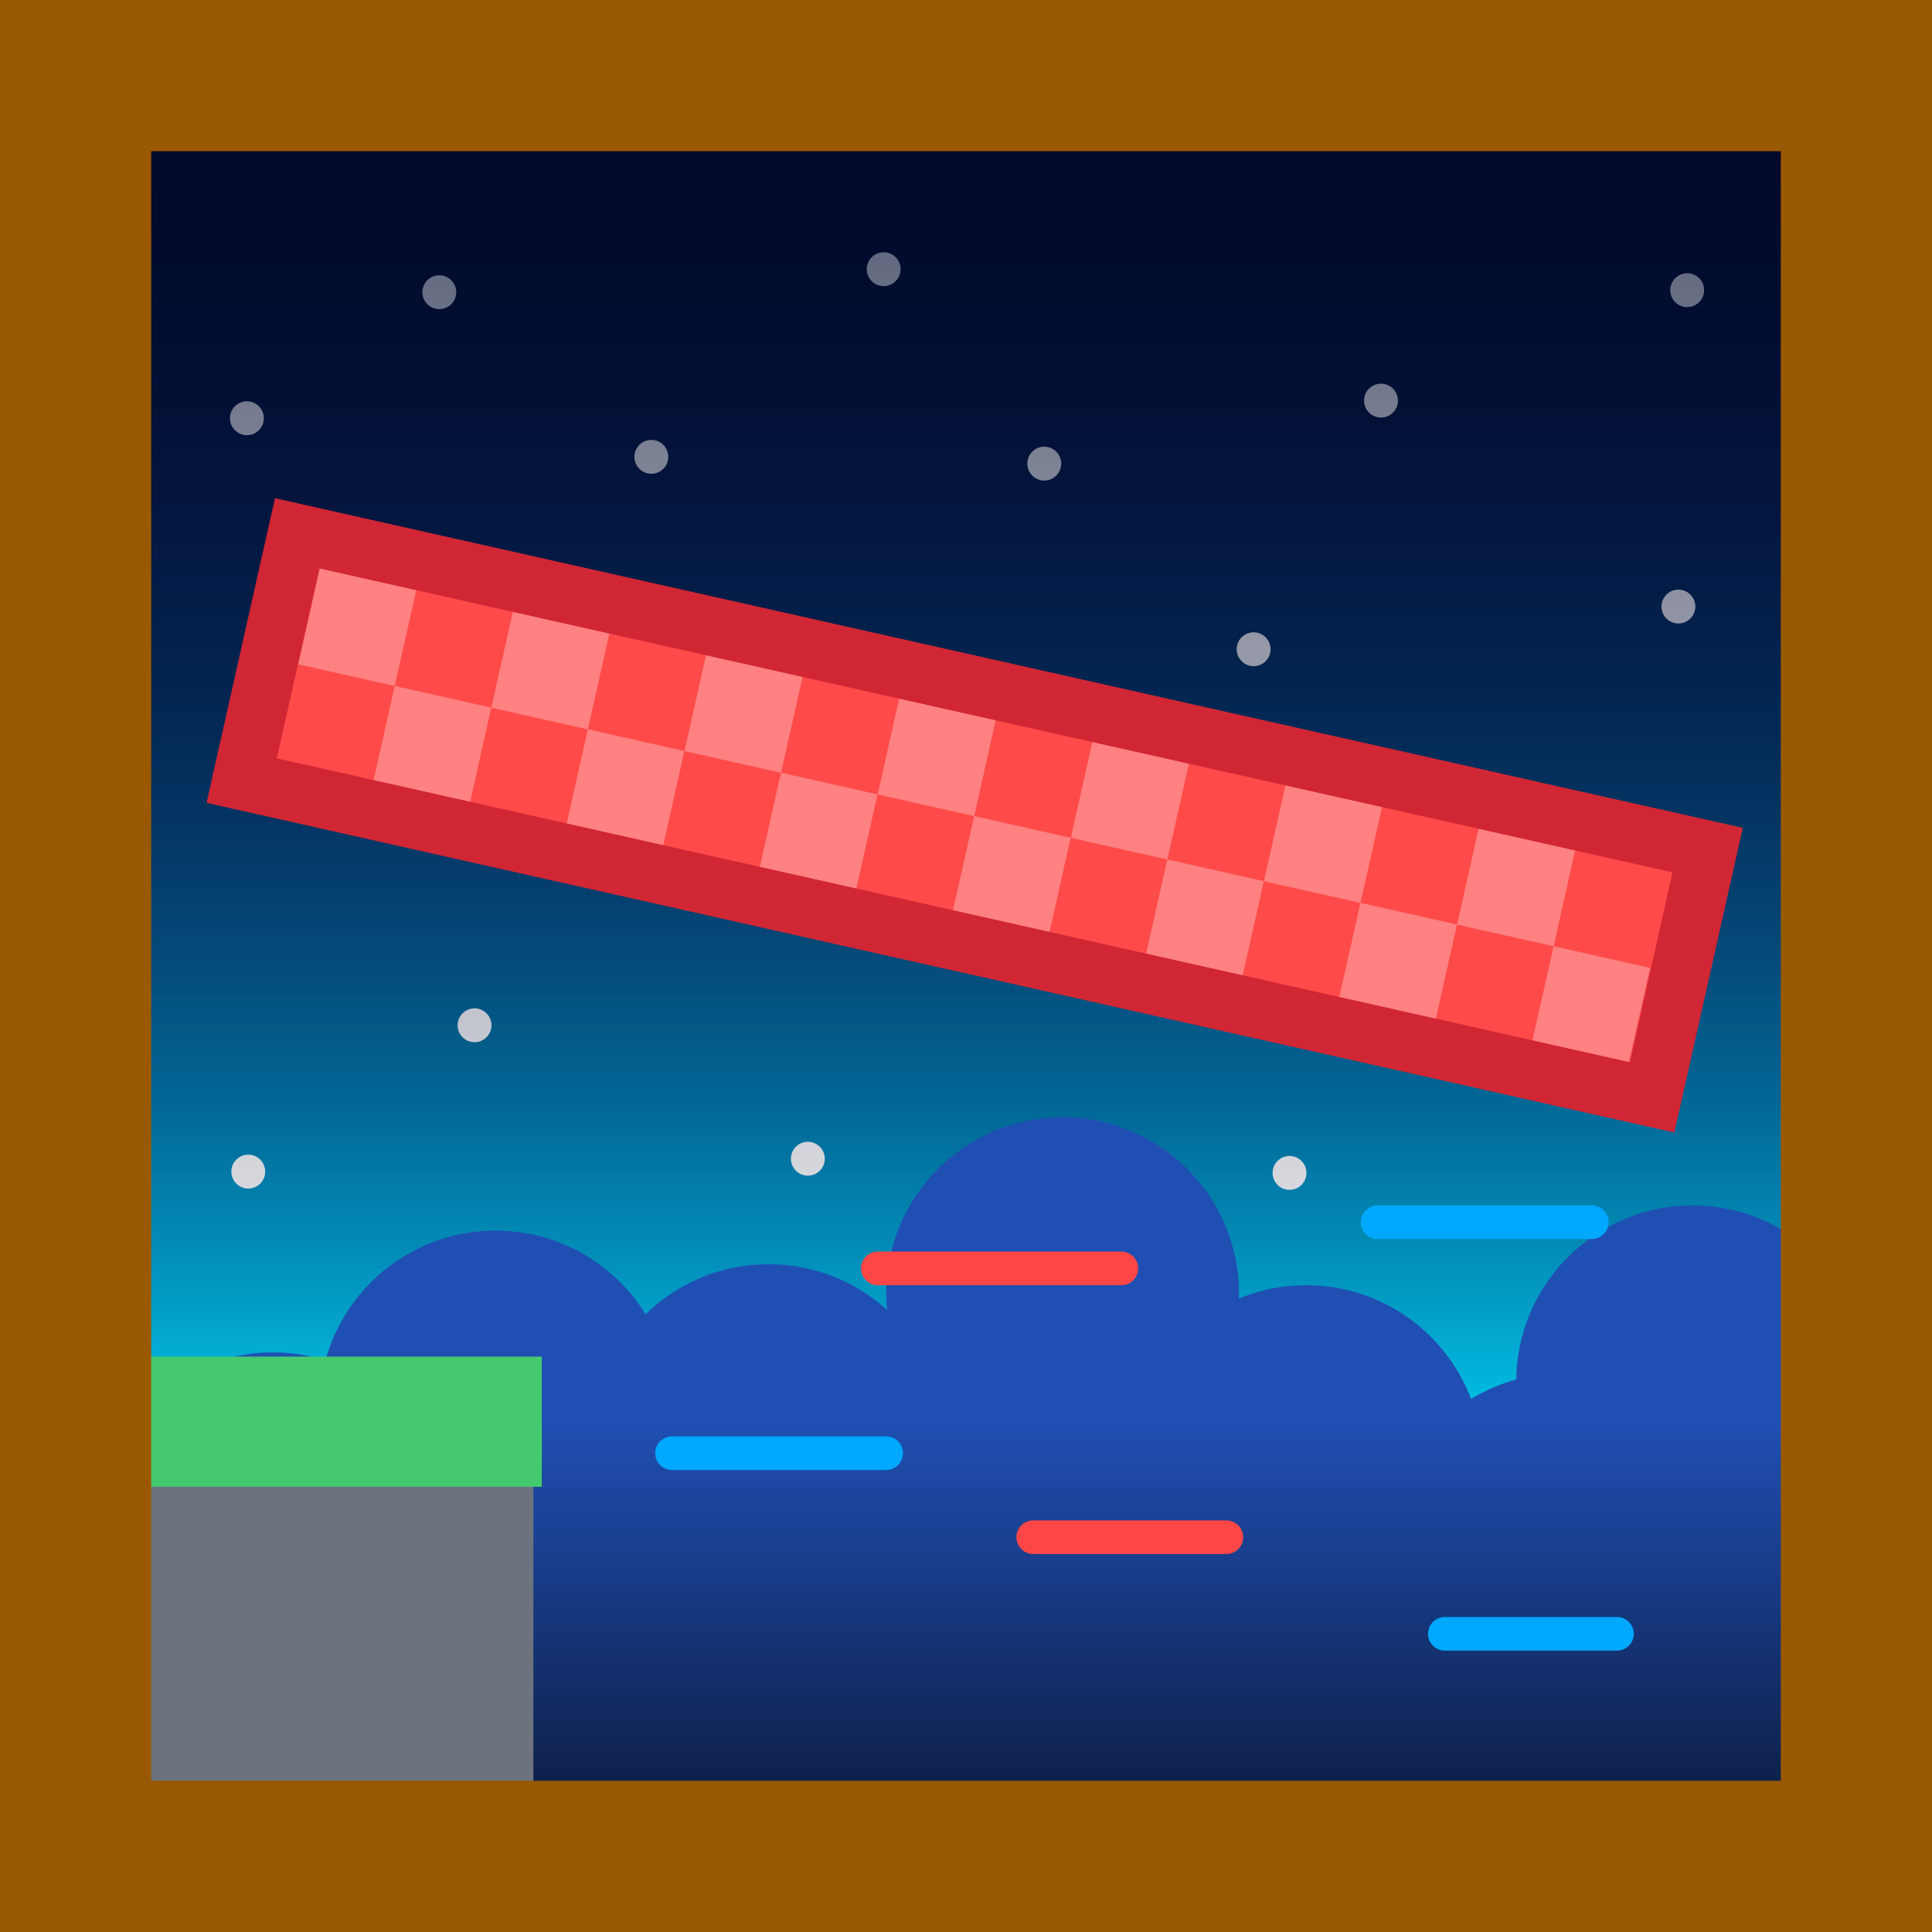 <svg version="1.1" xmlns="http://www.w3.org/2000/svg" xmlns:xlink="http://www.w3.org/1999/xlink" width="115" height="115" viewBox="0,0,115,115"><rect x="0" y="0" width="115" height="115" fill="#808080" stroke="none"/><defs><linearGradient x1="240.5" y1="127.25" x2="240.5" y2="210.184" gradientUnits="userSpaceOnUse" id="color-1"><stop offset="0" stop-color="#0f1eb5"/><stop offset="1" stop-color="#00e0ff"/></linearGradient><linearGradient x1="239.249" y1="115.918" x2="239.249" y2="210.748" gradientUnits="userSpaceOnUse" id="color-2"><stop offset="0" stop-color="#000000"/><stop offset="1" stop-color="#000000" stop-opacity="0"/></linearGradient><linearGradient x1="239.814" y1="90.047" x2="239.814" y2="211.11" gradientUnits="userSpaceOnUse" id="color-3"><stop offset="0" stop-color="#020b30"/><stop offset="1" stop-color="#020b30" stop-opacity="0"/></linearGradient><linearGradient x1="240" y1="205.909" x2="240" y2="230.508" gradientUnits="userSpaceOnUse" id="color-4"><stop offset="0" stop-color="#0b1a3c" stop-opacity="0"/><stop offset="1" stop-color="#0b1a3c"/></linearGradient></defs><g transform="translate(-182.375,-121.25)"><g data-paper-data="{&quot;isPaintingLayer&quot;:true}" fill-rule="nonzero" stroke-linejoin="miter" stroke-miterlimit="10" stroke-dasharray="" stroke-dashoffset="0" style="mix-blend-mode: normal"><path d="M188.875,127.25h103.25v82.934h-103.25z" data-paper-data="{&quot;origPos&quot;:null}" fill="url(#color-1)" stroke="none" stroke-width="1" stroke-linecap="butt"/><path d="M187.624,126.201h103.25v84.547h-103.25z" fill="url(#color-2)" stroke="none" stroke-width="1" stroke-linecap="butt"/><g fill="#ffffff" stroke="none" stroke-width="0" stroke-linecap="butt"><path d="M196.145,190.989c0,-0.557 0.451,-1.008 1.008,-1.008c0.557,0 1.008,0.451 1.008,1.008c0,0.557 -0.451,1.008 -1.008,1.008c-0.557,0 -1.008,-0.451 -1.008,-1.008z"/><path d="M209.614,182.278c0,-0.557 0.451,-1.008 1.008,-1.008c0.557,0 1.008,0.451 1.008,1.008c0,0.557 -0.451,1.008 -1.008,1.008c-0.557,0 -1.008,-0.451 -1.008,-1.008z"/><path d="M196.064,146.145c0,-0.557 0.451,-1.008 1.008,-1.008c0.557,0 1.008,0.451 1.008,1.008c0,0.557 -0.451,1.008 -1.008,1.008c-0.557,0 -1.008,-0.451 -1.008,-1.008z"/><path d="M207.516,138.644c0,-0.557 0.451,-1.008 1.008,-1.008c0.557,0 1.008,0.451 1.008,1.008c0,0.557 -0.451,1.008 -1.008,1.008c-0.557,0 -1.008,-0.451 -1.008,-1.008z"/><path d="M229.453,190.221c0,-0.557 0.451,-1.008 1.008,-1.008c0.557,0 1.008,0.451 1.008,1.008c0,0.557 -0.451,1.008 -1.008,1.008c-0.557,0 -1.008,-0.451 -1.008,-1.008z"/><path d="M220.137,148.443c0,-0.557 0.451,-1.008 1.008,-1.008c0.557,0 1.008,0.451 1.008,1.008c0,0.557 -0.451,1.008 -1.008,1.008c-0.557,0 -1.008,-0.451 -1.008,-1.008z"/><path d="M281.795,138.522c0,-0.557 0.451,-1.008 1.008,-1.008c0.557,0 1.008,0.451 1.008,1.008c0,0.557 -0.451,1.008 -1.008,1.008c-0.557,0 -1.008,-0.451 -1.008,-1.008z"/><path d="M263.569,145.097c0,-0.557 0.451,-1.008 1.008,-1.008c0.557,0 1.008,0.451 1.008,1.008c0,0.557 -0.451,1.008 -1.008,1.008c-0.557,0 -1.008,-0.451 -1.008,-1.008z"/><path d="M281.272,157.355c0,-0.557 0.451,-1.008 1.008,-1.008c0.557,0 1.008,0.451 1.008,1.008c0,0.557 -0.451,1.008 -1.008,1.008c-0.557,0 -1.008,-0.451 -1.008,-1.008z"/><path d="M255.987,159.895c0,-0.557 0.451,-1.008 1.008,-1.008c0.557,0 1.008,0.451 1.008,1.008c0,0.557 -0.451,1.008 -1.008,1.008c-0.557,0 -1.008,-0.451 -1.008,-1.008z"/><path d="M243.526,148.846c0,-0.557 0.451,-1.008 1.008,-1.008c0.557,0 1.008,0.451 1.008,1.008c0,0.557 -0.451,1.008 -1.008,1.008c-0.557,0 -1.008,-0.451 -1.008,-1.008z"/><path d="M233.968,137.272c0,-0.557 0.451,-1.008 1.008,-1.008c0.557,0 1.008,0.451 1.008,1.008c0,0.557 -0.451,1.008 -1.008,1.008c-0.557,0 -1.008,-0.451 -1.008,-1.008z"/><path d="M258.123,191.066c0,-0.557 0.451,-1.008 1.008,-1.008c0.557,0 1.008,0.451 1.008,1.008c0,0.557 -0.451,1.008 -1.008,1.008c-0.557,0 -1.008,-0.451 -1.008,-1.008z"/></g><path d="M188.189,125.555h103.25v85.555h-103.25z" fill="url(#color-3)" stroke="none" stroke-width="1" stroke-linecap="butt"/><g fill="#204fb3" stroke="none" stroke-width="1" stroke-linecap="butt"><path d="M198.625,201.75c2.897,0 5.522,1.177 7.423,3.077c1.9,1.901 3.077,4.526 3.077,7.423c0,2.897 -1.177,5.522 -3.077,7.423c-1.901,1.9 -4.526,3.077 -7.423,3.077c-2.897,0 -5.522,-1.177 -7.423,-3.077c-1.9,-1.901 -3.077,-4.526 -3.077,-7.423c0,-2.897 1.177,-5.522 3.077,-7.423c1.901,-1.9 4.526,-3.077 7.423,-3.077z" data-paper-data="{&quot;origPos&quot;:null}"/><path d="M211.875,194.5c2.897,0 5.522,1.177 7.423,3.077c1.9,1.901 3.077,4.526 3.077,7.423c0,2.897 -1.177,5.522 -3.077,7.423c-1.901,1.9 -4.526,3.077 -7.423,3.077c-2.897,0 -5.522,-1.177 -7.423,-3.077c-1.9,-1.901 -3.077,-4.526 -3.077,-7.423c0,-2.897 1.177,-5.522 3.077,-7.423c1.901,-1.9 4.526,-3.077 7.423,-3.077z" data-paper-data="{&quot;origPos&quot;:null}"/><path d="M228.125,196.5c2.897,0 5.522,1.177 7.423,3.077c1.9,1.901 3.077,4.526 3.077,7.423c0,2.897 -1.177,5.522 -3.077,7.423c-1.901,1.9 -4.526,3.077 -7.423,3.077c-2.897,0 -5.522,-1.177 -7.423,-3.077c-1.9,-1.901 -3.077,-4.526 -3.077,-7.423c0,-2.897 1.177,-5.522 3.077,-7.423c1.901,-1.9 4.526,-3.077 7.423,-3.077z" data-paper-data="{&quot;origPos&quot;:null}"/><path d="M245.625,187.75c2.897,0 5.522,1.177 7.423,3.077c1.9,1.901 3.077,4.526 3.077,7.423c0,2.897 -1.177,5.522 -3.077,7.423c-1.901,1.9 -4.526,3.077 -7.423,3.077c-2.897,0 -5.522,-1.177 -7.423,-3.077c-1.9,-1.901 -3.077,-4.526 -3.077,-7.423c0,-2.897 1.177,-5.522 3.077,-7.423c1.901,-1.9 4.526,-3.077 7.423,-3.077z" data-paper-data="{&quot;origPos&quot;:null}"/><path d="M260.125,197.75c2.897,0 5.522,1.177 7.423,3.077c1.9,1.901 3.077,4.526 3.077,7.423c0,2.897 -1.177,5.522 -3.077,7.423c-1.901,1.9 -4.526,3.077 -7.423,3.077c-2.897,0 -5.522,-1.177 -7.423,-3.077c-1.9,-1.901 -3.077,-4.526 -3.077,-7.423c0,-2.897 1.177,-5.522 3.077,-7.423c1.901,-1.9 4.526,-3.077 7.423,-3.077z" data-paper-data="{&quot;origPos&quot;:null}"/><path d="M275.375,203c2.897,0 5.522,1.177 7.423,3.077c1.9,1.901 3.077,4.526 3.077,7.423c0,2.897 -1.177,5.522 -3.077,7.423c-1.901,1.9 -4.526,3.077 -7.423,3.077c-2.897,0 -5.522,-1.177 -7.423,-3.077c-1.9,-1.901 -3.077,-4.526 -3.077,-7.423c0,-2.897 1.177,-5.522 3.077,-7.423c1.901,-1.9 4.526,-3.077 7.423,-3.077z" data-paper-data="{&quot;origPos&quot;:null}"/><path d="M283.125,193c2.897,0 5.522,1.177 7.423,3.077c1.9,1.901 3.077,4.526 3.077,7.423c0,2.897 -1.177,5.522 -3.077,7.423c-1.901,1.9 -4.526,3.077 -7.423,3.077c-2.897,0 -5.522,-1.177 -7.423,-3.077c-1.9,-1.901 -3.077,-4.526 -3.077,-7.423c0,-2.897 1.177,-5.522 3.077,-7.423c1.901,-1.9 4.526,-3.077 7.423,-3.077z" data-paper-data="{&quot;origPos&quot;:null}"/><path d="M193.125,205.5h99.75v28.75h-99.75z" data-paper-data="{&quot;origPos&quot;:null}"/><path d="M186.375,211.25h14.25v22.5h-14.25z" data-paper-data="{&quot;origPos&quot;:null}"/></g><path d="M187.274,230.508v-24.599h105.453v24.599z" fill="url(#color-4)" stroke="none" stroke-width="0" stroke-linecap="butt"/><path d="M188.375,206.75h25.75v25h-25.75z" data-paper-data="{&quot;origPos&quot;:null}" fill="#6c737f" stroke="none" stroke-width="1" stroke-linecap="butt"/><path d="M187.125,202h27.5v7.75h-27.5z" data-paper-data="{&quot;origPos&quot;:null}" fill="#45c96e" stroke="none" stroke-width="1" stroke-linecap="butt"/><path d="M235.125,207.75h-12.75" data-paper-data="{&quot;origPos&quot;:null}" fill="none" stroke="#00a8ff" stroke-width="2" stroke-linecap="round"/><path d="M264.375,194h12.75" data-paper-data="{&quot;origPos&quot;:null}" fill="none" stroke="#00a8ff" stroke-width="2" stroke-linecap="round"/><path d="M268.375,218.5h10.25" data-paper-data="{&quot;origPos&quot;:null}" fill="none" stroke="#00a8ff" stroke-width="2" stroke-linecap="round"/><path d="M243.875,212.75h11.5" data-paper-data="{&quot;origPos&quot;:null}" fill="none" stroke="#ff4646" stroke-width="2" stroke-linecap="round"/><path d="M249.125,196.75h-14.5" data-paper-data="{&quot;origPos&quot;:null}" fill="none" stroke="#ff4646" stroke-width="2" stroke-linecap="round"/><path d="M186.875,125.75h106v106h-106z" data-paper-data="{&quot;origPos&quot;:null}" fill="none" stroke="#995900" stroke-width="9" stroke-linecap="butt"/><g stroke-linecap="butt"><path d="M199.755,152.848l84.612,19.004l-3.306,14.718l-84.612,-19.004z" fill="#ff4a4a" stroke="none" stroke-width="0"/><g fill="#ff8181" stroke="none" stroke-width="0"><path d="M200.125,160.792l1.291,-5.747l5.747,1.291l-1.291,5.747z"/><path d="M204.579,167.827l1.291,-5.747l5.747,1.291l-1.291,5.747z"/></g><g fill="#ff8181" stroke="none" stroke-width="0"><path d="M211.621,163.374l1.291,-5.747l5.747,1.291l-1.291,5.747z"/><path d="M216.076,170.409l1.291,-5.747l5.747,1.291l-1.291,5.747z"/></g><g fill="#ff8181" stroke="none" stroke-width="0"><path d="M223.118,165.956l1.291,-5.747l5.747,1.291l-1.291,5.747z"/><path d="M227.573,172.991l1.291,-5.747l5.747,1.291l-1.291,5.747z"/></g><g fill="#ff8181" stroke="none" stroke-width="0"><path d="M234.615,168.538l1.291,-5.747l5.747,1.291l-1.291,5.747z"/><path d="M239.069,175.573l1.291,-5.747l5.747,1.291l-1.291,5.747z"/></g><g fill="#ff8181" stroke="none" stroke-width="0"><path d="M246.112,171.121l1.291,-5.747l5.747,1.291l-1.291,5.747z"/><path d="M250.566,178.156l1.291,-5.747l5.747,1.291l-1.291,5.747z"/></g><g fill="#ff8181" stroke="none" stroke-width="0"><path d="M257.608,173.703l1.291,-5.747l5.747,1.291l-1.291,5.747z"/><path d="M262.063,180.738l1.291,-5.747l5.747,1.291l-1.291,5.747z"/></g><g fill="#ff8181" stroke="none" stroke-width="0"><path d="M269.105,176.285l1.291,-5.747l5.747,1.291l-1.291,5.747z"/><path d="M273.559,183.32l1.291,-5.747l5.747,1.291l-1.291,5.747z"/></g><path d="M200.067,152.996l83.955,18.856l-3.306,14.718l-83.955,-18.856z" fill="none" stroke="#d12634" stroke-width="3.5"/></g></g></g></svg>